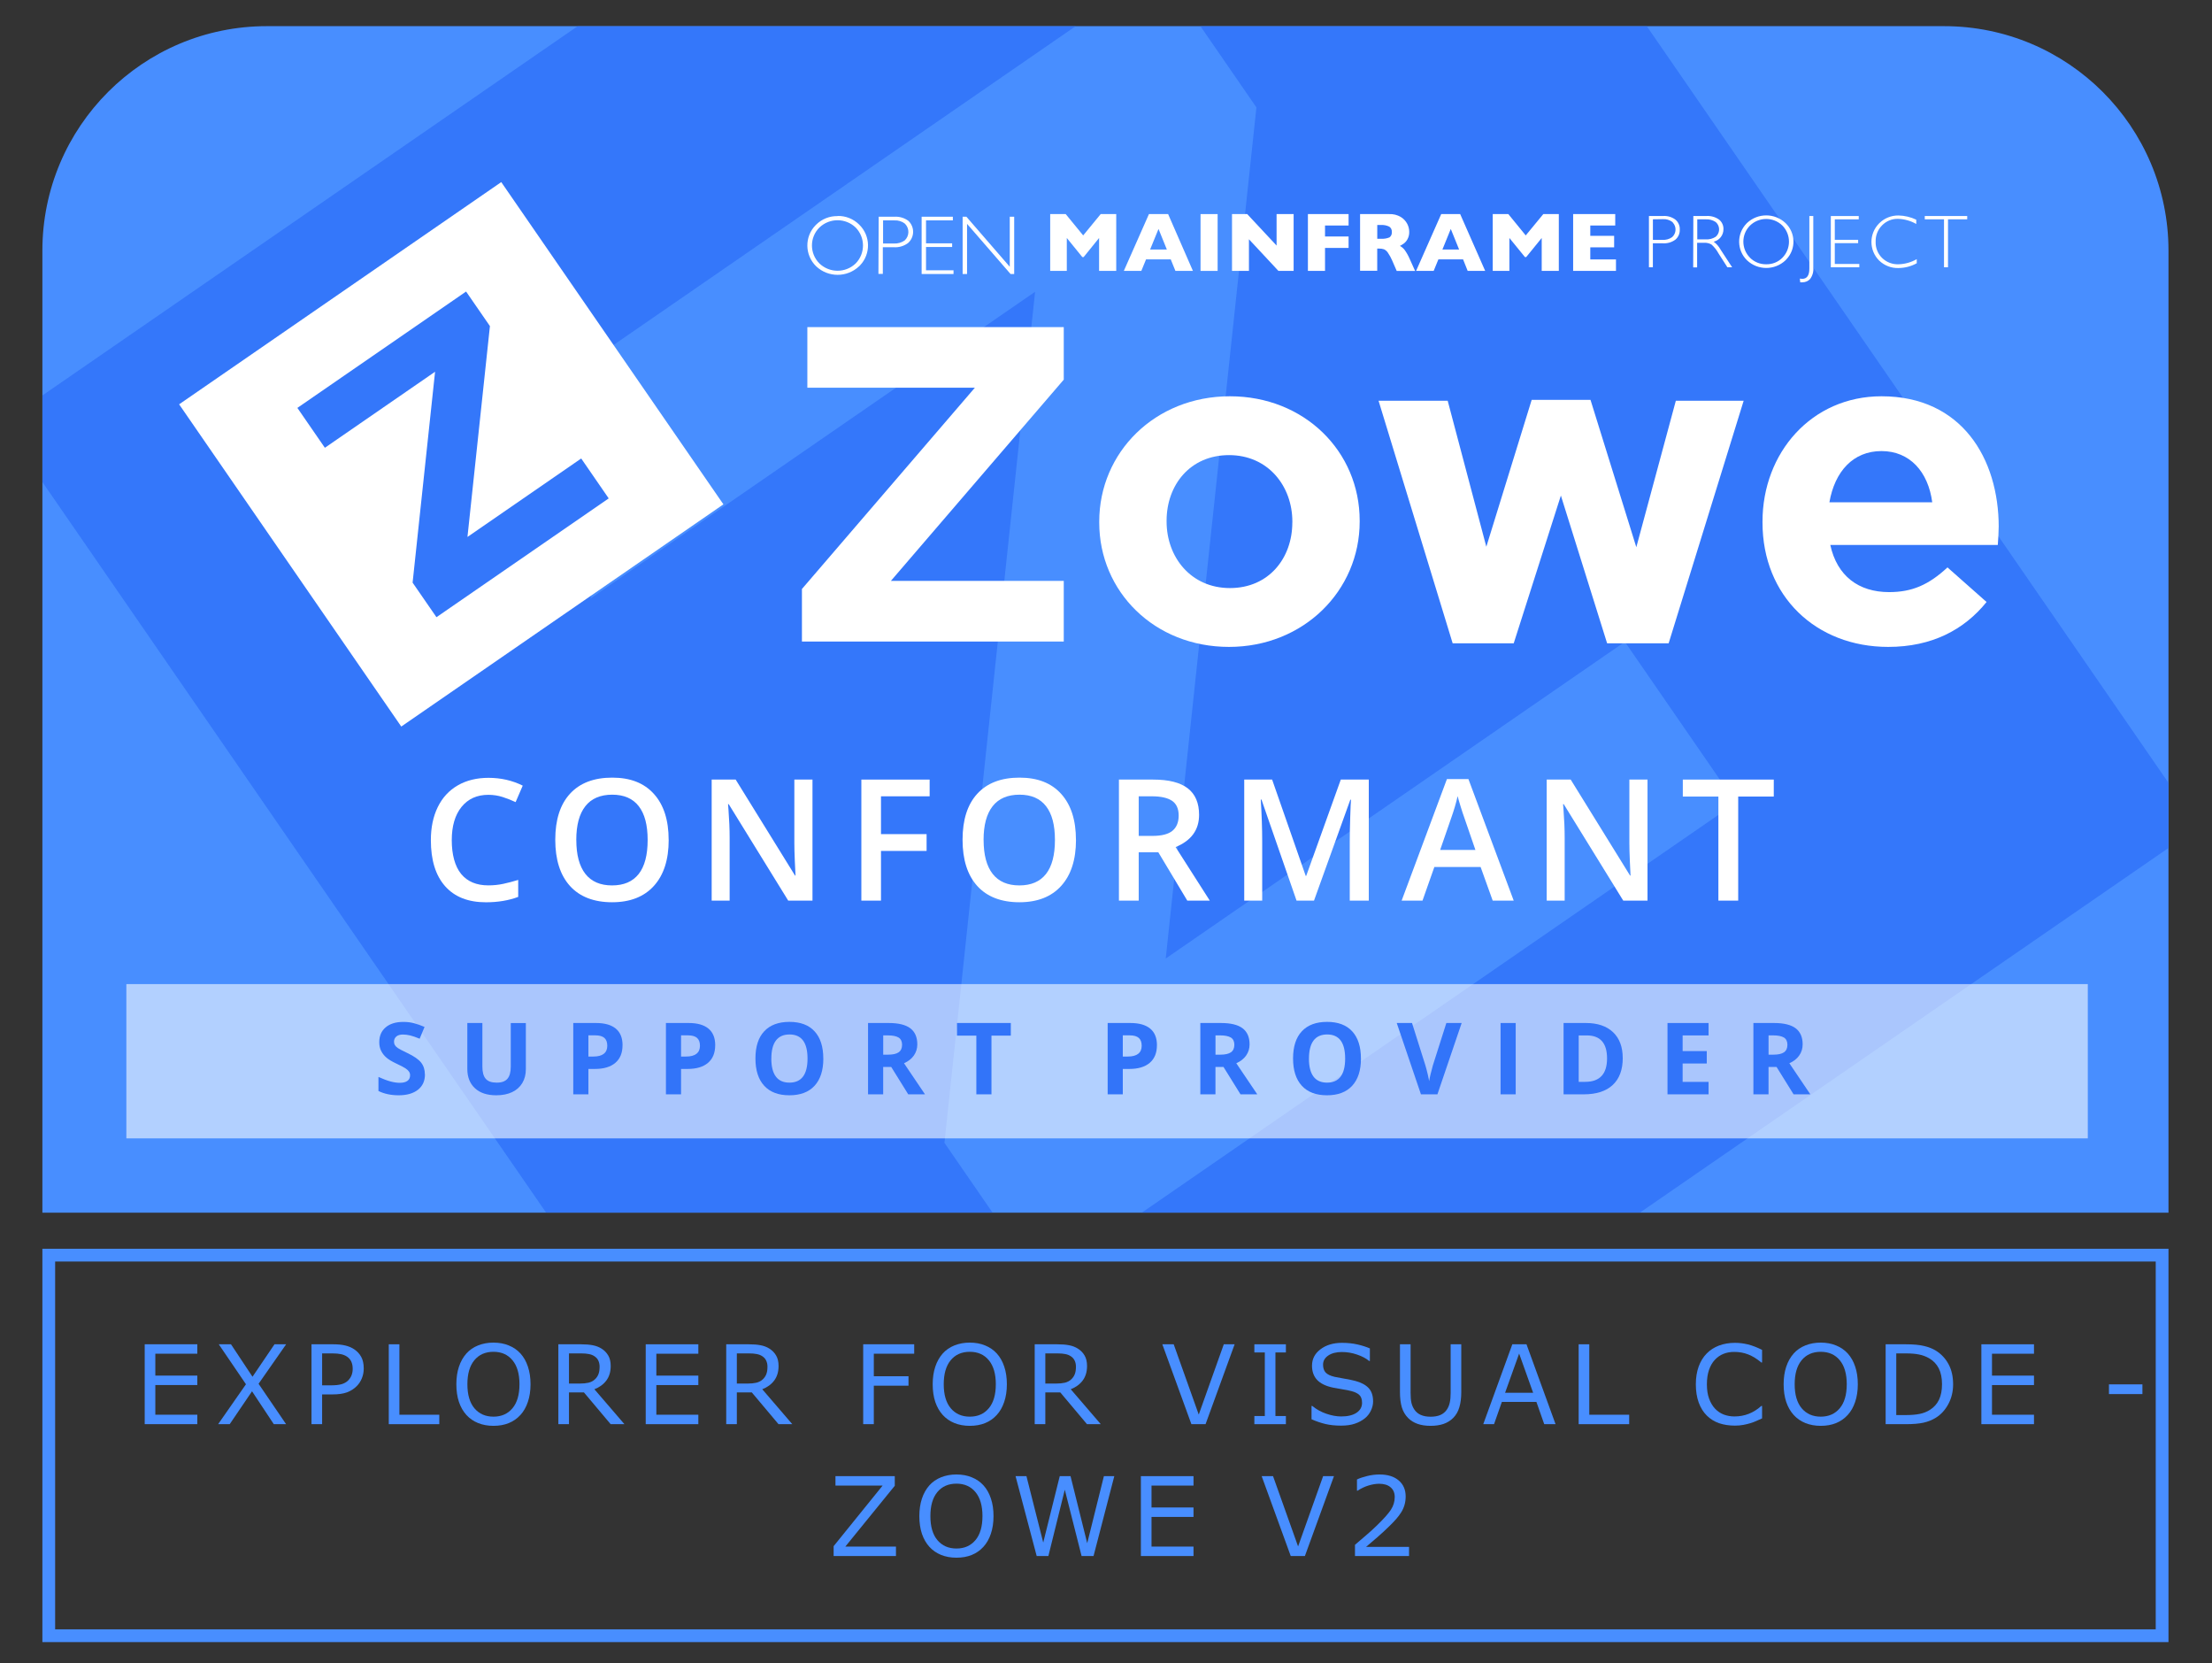 <?xml version="1.0" encoding="UTF-8" standalone="no"?>
<svg
   id="a"
   viewBox="0 0 624.24 469.28"
   version="1.1"
   xmlns="http://www.w3.org/2000/svg"
   xmlns:svg="http://www.w3.org/2000/svg">
  <rect x="0" y="0" width="624.24" height="469.28" fill="#333333" stroke="none"/>
  <defs
     id="defs7">
    <style
       id="style2">.c{fill:none;}.d{fill:#fff;}.e{fill:#3274f9;}.f,.g{fill:#488eff;}.h{opacity:.58;}.i{opacity:.9;}.j{clip-path:url(#b);}.g{font-family:OpenSans-Bold, Open Sans;font-size:31px;letter-spacing:.1em;}</style>
    <clipPath
       id="b">
      <path
         class="c"
         d="M75.3,7.38h473.31c34.98,0,63.35,28.36,63.35,63.35V342.14H11.96V70.72C11.96,35.74,40.32,7.38,75.3,7.38h0Z"
         id="path4" />
    </clipPath>
  </defs>
  <g
     id="g153">
    <path
       class="f"
       d="m 611.96,342.14 h -600 V 70.72 C 11.96,35.74 40.32,7.38 75.3,7.38 h 473.31 c 34.98,0 63.35,28.36 63.35,63.35"
       id="path9" />
    <path
       class="f"
       d="M 608.36,355.91 V 459.68 H 15.56 V 355.91 h 592.8 m 3.6,-3.6 h -600 v 110.97 h 600 z"
       id="path11" />
    <g
       class="j"
       clip-path="url(#b)"
       id="g17">
      <g
         class="i"
         id="g15">
        <path
           class="e"
           d="M 367.49,-133.62 0.55,119.44 253.6,486.38 620.54,233.32 Z M 266.52,322.45 292.11,82.32 166.58,168.89 180.54,131.38 135.25,123.46 327.42,-9.07 354.57,30.3 328.98,270.42 458.55,181.07 489.88,226.5 293.68,361.81 266.53,322.43 Z"
           id="path13" />
      </g>
    </g>
    <polygon
       class="d"
       points=""
       id="polygon19" />
    <path
       class="c"
       d="m 392.13,66.95 c 0.46,-0.34 0.7,-0.88 0.65,-1.45 v -0.05 c 0.06,-0.61 -0.22,-1.21 -0.74,-1.54 -0.74,-0.35 -1.55,-0.51 -2.36,-0.45 h -1.01 v 3.87 h 1.03 c 0.83,0.06 1.66,-0.08 2.43,-0.39 z"
       id="path21" />
    <path
       class="c"
       d="m 484.19,66.8 c 1.15,-0.97 1.29,-2.69 0.32,-3.84 l -0.33,-0.33 c -0.84,-0.55 -1.83,-0.81 -2.83,-0.75 h -2.36 v 5.67 h 2.39 c 0.99,0.06 1.98,-0.2 2.81,-0.74 z"
       id="path23" />
    <path
       class="c"
       d="m 471.89,66.91 c 1.19,-1.07 1.28,-2.9 0.21,-4.09 v 0 c 0,0 -0.02,-0.03 -0.03,-0.04 l -0.14,-0.16 c -0.76,-0.56 -1.7,-0.84 -2.64,-0.78 l -2.83,0.04 v 5.8 h 2.68 c 0.98,0.07 1.95,-0.2 2.75,-0.77 z"
       id="path25" />
    <path
       class="c"
       d="m 346.84,128.4 c -11.03,0 -17.62,8.49 -17.62,18.5 v 0.25 c 0,10.01 7.22,18.76 17.87,18.76 10.65,0 17.61,-8.49 17.61,-18.5 v -0.25 c 0,-10.01 -7.22,-18.76 -17.87,-18.76 z"
       id="path27" />
    <path
       id="polygon29"
       class="c"
       style="fill:none"
       d="m 411.77,70.39 -2.35,-5.8 -2.36,5.8 z" />
    <path
       class="c"
       d="m 255.31,67.85 c 1.32,-1.23 1.4,-3.3 0.18,-4.62 -0.04,-0.06 -0.1,-0.12 -0.16,-0.16 -0.83,-0.63 -1.86,-0.95 -2.9,-0.88 h -3.21 v 6.52 h 3.02 c 1.09,0.07 2.17,-0.23 3.07,-0.86 z"
       id="path31" />
    <path
       class="c"
       d="m 530.97,127.26 c -7.98,0 -13.18,5.7 -14.7,14.45 h 29.02 c -1.14,-8.62 -6.21,-14.45 -14.32,-14.45 z"
       id="path33" />
    <path
       id="polygon35"
       class="c"
       style="fill:none"
       d="m 329.29,70.39 -2.35,-5.8 -2.38,5.8 z" />
    <path
       class="c"
       d="m 231.25,74.33 c 2.85,2.74 7.36,2.74 10.22,0 2.76,-2.82 2.76,-7.33 0,-10.14 -2.85,-2.74 -7.36,-2.74 -10.22,0 -2.8,2.79 -2.81,7.32 -0.02,10.12 v 0 z"
       id="path37" />
    <path
       class="c"
       d="m 503,72.72 c 2.48,-2.52 2.48,-6.56 0,-9.08 -2.55,-2.47 -6.6,-2.47 -9.14,0 -2.5,2.5 -2.5,6.56 0,9.06 v 0 c 1.21,1.22 2.87,1.88 4.58,1.84 v 0 c 1.71,0.06 3.36,-0.61 4.57,-1.83 z"
       id="path39" />
    <path
       class="d"
       d="m 466.46,68.64 h 2.75 c 1.29,0.1 2.57,-0.27 3.61,-1.04 0.82,-0.7 1.27,-1.75 1.22,-2.83 0.06,-1.07 -0.4,-2.11 -1.22,-2.8 -1,-0.75 -2.24,-1.12 -3.49,-1.03 h -3.99 v 14.47 h 1.11 v -6.77 z m 0,-6.77 2.83,-0.04 c 0.95,-0.06 1.88,0.22 2.64,0.78 l 0.14,0.16 c 0,0 0.02,0.03 0.03,0.04 1.07,1.19 0.98,3.02 -0.21,4.09 v 0 c -0.8,0.57 -1.77,0.84 -2.75,0.77 h -2.68 z"
       id="path41" />
    <path
       class="d"
       d="m 478.94,68.5 h 2 c 0.72,-0.04 1.44,0.13 2.06,0.49 0.79,0.71 1.45,1.55 1.96,2.48 l 2.52,3.94 h 1.34 l -3.27,-5 c -0.47,-0.87 -1.13,-1.63 -1.93,-2.22 1.62,-0.39 2.76,-1.84 2.75,-3.51 0.04,-1.05 -0.41,-2.06 -1.23,-2.72 -1.03,-0.74 -2.3,-1.1 -3.57,-1.02 h -3.7 l -0.04,14.5 h 1.11 z m 0.04,-6.62 h 2.36 c 1,-0.06 1.99,0.2 2.83,0.75 l 0.33,0.33 c 0.97,1.15 0.83,2.87 -0.32,3.84 -0.83,0.54 -1.82,0.8 -2.81,0.74 h -2.39 v -5.67 z"
       id="path43" />
    <path
       class="d"
       d="m 503.87,73.44 0.18,-0.18 c 0,0 0.06,-0.06 0.08,-0.09 2.76,-2.9 2.64,-7.49 -0.26,-10.25 v 0 c -3.05,-2.87 -7.81,-2.87 -10.86,0 l -0.14,0.15 v 0 c -2.82,2.91 -2.75,7.55 0.15,10.37 3.05,2.88 7.81,2.88 10.86,0 z M 493.86,72.7 c -2.5,-2.5 -2.5,-6.56 0,-9.06 v 0 c 2.55,-2.48 6.6,-2.48 9.14,0 2.48,2.52 2.48,6.56 0,9.08 -1.2,1.22 -2.85,1.88 -4.57,1.84 v 0 c -1.71,0.03 -3.37,-0.64 -4.58,-1.85 v 0 z"
       id="path45" />
    <path
       class="d"
       d="m 508.69,79.64 c 0.81,0 1.58,-0.33 2.13,-0.92 0.7,-0.94 1.02,-2.11 0.9,-3.27 v -14.5 h -1.11 v 14.82 c 0,1.94 -0.67,2.9 -2.03,2.9 -0.22,0 -0.44,-0.03 -0.65,-0.07 l 0.1,1.05 c 0.22,0 0.44,0 0.67,0 z"
       id="path47" />
    <path
       id="polygon49"
       class="d"
       style="fill:#ffffff"
       d="m 517.79,68.6 h 6.59 v -0.94 h -6.59 v -5.78 h 6.76 v -0.93 h -7.88 v 14.46 h 8.04 v -0.94 h -6.92 z" />
    <path
       class="d"
       d="m 540.77,61.98 v 0 c 0,0 0.04,0.02 0.06,0.03 z"
       id="path51" />
    <path
       class="d"
       d="m 535.8,75.62 c 1.79,-0.02 3.55,-0.48 5.12,-1.35 v -1.16 c -1.57,0.9 -3.34,1.4 -5.14,1.45 -1.73,0.06 -3.41,-0.58 -4.65,-1.79 -1.22,-1.21 -1.88,-2.88 -1.81,-4.61 -0.05,-1.71 0.6,-3.37 1.81,-4.58 1.18,-1.21 2.8,-1.88 4.49,-1.84 1.81,0.05 3.59,0.55 5.16,1.45 v -1.21 c -1.57,-0.75 -3.29,-1.16 -5.03,-1.19 -2,-0.02 -3.92,0.74 -5.35,2.13 -0.03,0.04 -0.06,0.07 -0.1,0.1 v 0 c -2.89,2.9 -2.89,7.59 0,10.48 1.47,1.42 3.46,2.19 5.51,2.12 z"
       id="path53" />
    <path
       id="polygon55"
       class="d"
       style="fill:#ffffff"
       d="m 549.74,61.88 h 5.42 v -0.93 h -11.98 v 0.93 h 5.43 v 13.53 h 1.13 z" />
    <path
       id="polygon57"
       class="d"
       style="fill:#ffffff"
       d="m 310.62,60.4 -4.94,6.02 -4.93,-6.02 h -4.38 v 16.03 h 4.69 v -9.29 l 4.37,5.38 h 0.39 l 4.35,-5.38 v 9.29 h 4.84 V 60.4 Z" />
    <path
       class="d"
       d="m 323.43,73.18 h 6.96 l 1.32,3.25 h 4.94 l -7,-16.03 h -5.41 l -7.09,16.03 h 4.94 l 1.33,-3.25 z m 3.51,-8.59 2.35,5.8 h -4.72 z"
       id="path59" />
    <path
       id="rect61"
       class="d"
       style="fill:#ffffff"
       d="m 338.8,60.4 h 4.82 v 16.03 h -4.82 z" />
    <path
       id="polygon63"
       class="d"
       style="fill:#ffffff"
       d="M 365.07,76.43 V 60.4 h -4.81 v 8.88 l -8.29,-8.88 h -4.29 v 16.03 h 4.78 V 67.5 l 8.32,8.93 z" />
    <path
       id="polygon65"
       class="d"
       style="fill:#ffffff"
       d="m 380.58,66.72 h -6.65 v -3.1 h 6.65 V 60.4 H 369.1 v 16.03 h 4.83 v -6.49 h 6.65 z" />
    <path
       class="d"
       d="m 390.57,70.33 c 0.44,0.21 0.81,0.53 1.08,0.93 0.49,0.71 0.91,1.48 1.25,2.28 l 1.26,2.9 h 5.19 l -1.58,-3.51 c -0.38,-0.88 -0.86,-1.71 -1.42,-2.48 -0.35,-0.43 -0.79,-0.8 -1.28,-1.07 0.41,-0.22 0.8,-0.46 1.17,-0.73 0.41,-0.33 0.75,-0.75 0.99,-1.22 0.33,-0.63 0.49,-1.34 0.46,-2.06 -0.01,-0.77 -0.2,-1.52 -0.55,-2.2 -0.42,-0.81 -1.06,-1.49 -1.84,-1.96 -0.99,-0.58 -2.12,-0.86 -3.26,-0.81 h -8.22 v 15.99 h 4.84 v -6.26 h 0.54 c 0.46,-0.01 0.93,0.06 1.36,0.2 z m -1.9,-6.85 h 1.01 c 0.81,-0.06 1.63,0.1 2.36,0.45 0.52,0.33 0.8,0.92 0.74,1.54 v 0.05 c 0.05,0.56 -0.2,1.11 -0.65,1.45 -0.77,0.32 -1.6,0.45 -2.43,0.39 h -1.03 v -3.87 z"
       id="path67" />
    <path
       class="d"
       d="m 405.93,73.18 h 6.96 l 1.3,3.25 h 4.94 L 412.07,60.4 h -5.35 l -7.09,16.03 h 4.96 l 1.33,-3.25 z m 3.49,-8.59 2.35,5.8 h -4.71 z"
       id="path69" />
    <path
       id="polygon71"
       class="d"
       style="fill:#ffffff"
       d="m 430.71,72.52 4.37,-5.38 v 9.29 h 4.83 V 60.4 h -4.38 l -4.96,6.02 -4.91,-6.02 h -4.4 v 16.03 h 4.7 v -9.29 l 4.38,5.38 z" />
    <path
       id="polygon73"
       class="d"
       style="fill:#ffffff"
       d="m 448.79,69.78 h 6.73 v -3.24 h -6.73 v -2.92 h 7.04 V 60.4 h -11.88 v 16.03 h 12.09 V 73.2 h -7.25 z" />
    <path
       class="d"
       d="m 242.44,75.14 0.2,-0.2 c 0,0 0.02,-0.03 0.04,-0.04 3.13,-3.26 3.02,-8.43 -0.24,-11.56 -1.61,-1.6 -3.81,-2.47 -6.07,-2.41 v 0.04 c -2.26,-0.05 -4.44,0.82 -6.05,2.41 l -0.16,0.16 c -3.16,3.25 -3.08,8.43 0.16,11.59 3.4,3.21 8.72,3.21 12.12,0 z M 231.25,64.19 c 2.85,-2.74 7.36,-2.74 10.22,0 2.76,2.82 2.76,7.33 0,10.14 -2.85,2.74 -7.36,2.74 -10.22,0 l -0.02,-0.02 c -2.79,-2.8 -2.79,-7.33 0.01,-10.12 v 0 z"
       id="path75" />
    <path
       class="d"
       d="m 249.14,69.75 h 3.09 c 1.44,0.1 2.86,-0.32 4.01,-1.17 1.76,-1.53 1.94,-4.2 0.41,-5.96 -0.1,-0.11 -0.21,-0.22 -0.32,-0.33 -1.13,-0.83 -2.51,-1.23 -3.91,-1.15 h -4.45 l -0.07,16.13 h 1.24 z m 0.07,-7.57 h 3.21 c 1.04,-0.06 2.07,0.25 2.9,0.88 0.06,0.04 0.12,0.1 0.16,0.16 1.23,1.33 1.15,3.39 -0.18,4.62 -0.9,0.62 -1.98,0.93 -3.07,0.86 h -3.02 z"
       id="path77" />
    <path
       id="polygon79"
       class="d"
       style="fill:#ffffff"
       d="m 261.33,69.69 h 7.37 v -1.04 h -7.37 v -6.47 h 7.57 v -1.04 h -8.81 V 77.3 h 9 v -1.04 h -7.76 z" />
    <path
       id="polygon81"
       class="d"
       style="fill:#ffffff"
       d="M 286.21,77.3 V 61.14 h -1.25 V 75.26 L 272.72,61.14 h -1.06 V 77.3 h 1.25 V 63.16 l 12.27,14.14 z" />
    <path
       id="polygon83"
       class="d"
       style="fill:#ffffff"
       d="m 226.31,166.17 v 14.82 h 73.89 v -17.1 H 251.41 L 300.2,107.11 V 92.28 h -72.36 v 17.11 h 47.27 z" />
    <path
       class="d"
       d="m 347.09,111.8 c -21.16,0 -36.88,15.84 -36.88,35.36 v 0.25 c 0,19.52 15.59,35.1 36.62,35.1 21.03,0 36.88,-15.84 36.88,-35.36 v -0.25 c 0,-19.52 -15.59,-35.1 -36.62,-35.1 z m 17.61,35.61 c 0,10.01 -6.59,18.5 -17.61,18.5 -11.02,0 -17.87,-8.74 -17.87,-18.76 v -0.25 c 0,-10.01 6.59,-18.5 17.62,-18.5 11.03,0 17.87,8.74 17.87,18.76 v 0.25 z"
       id="path85" />
    <path
       id="polygon87"
       class="d"
       style="fill:#ffffff"
       d="m 432.25,112.81 -12.8,41.44 -10.9,-41.18 h -19.51 l 20.91,68.43 h 17.23 l 13.31,-41.69 13.05,41.69 h 17.36 l 21.17,-68.43 h -19.14 l -11.15,41.31 -12.93,-41.57 z" />
    <path
       class="d"
       d="m 564.05,148.68 c 0,-19.26 -10.39,-36.88 -33.08,-36.88 -19.77,0 -33.58,15.97 -33.58,35.36 v 0.25 c 0,20.78 15.08,35.1 35.48,35.1 12.29,0 21.42,-4.82 27.75,-12.67 l -11.03,-9.76 c -5.32,4.94 -10.01,6.97 -16.47,6.97 -8.62,0 -14.7,-4.56 -16.6,-13.31 h 47.27 c 0.13,-1.77 0.25,-3.55 0.25,-5.07 z m -47.78,-6.97 c 1.52,-8.74 6.72,-14.45 14.7,-14.45 7.98,0 13.18,5.83 14.32,14.45 z"
       id="path89" />
    <path
       class="d"
       d="m 141.45,51.38 -90.9,62.69 62.69,90.91 90.91,-62.69 -62.69,-90.91 z m -25.01,112.99 6.34,-59.49 -31.1,21.45 -7.76,-11.25 47.61,-32.83 6.73,9.75 -6.34,59.49 32.1,-22.14 7.76,11.26 -48.61,33.52 -6.73,-9.75 z"
       id="path91" />
    <g
       id="g151">
      <g
         id="g113">
        <path
           class="d"
           d="m 137.82,224.24 c -3.21,0 -5.73,1.14 -7.57,3.41 -1.84,2.27 -2.76,5.41 -2.76,9.41 0,4 0.88,7.36 2.65,9.51 1.77,2.15 4.33,3.22 7.67,3.22 1.45,0 2.85,-0.14 4.2,-0.43 1.36,-0.29 2.76,-0.66 4.23,-1.11 v 4.79 c -2.68,1.01 -5.72,1.52 -9.11,1.52 -5,0 -8.84,-1.51 -11.52,-4.54 -2.68,-3.03 -4.02,-7.36 -4.02,-13 0,-3.55 0.65,-6.66 1.95,-9.32 1.3,-2.66 3.18,-4.7 5.64,-6.12 2.46,-1.42 5.35,-2.13 8.67,-2.13 3.49,0 6.71,0.73 9.67,2.2 l -2.01,4.65 c -1.15,-0.54 -2.37,-1.02 -3.66,-1.44 -1.29,-0.41 -2.64,-0.62 -4.05,-0.62 z"
           id="path93" />
        <path
           class="d"
           d="m 188.71,236.97 c 0,5.56 -1.39,9.88 -4.17,12.96 -2.78,3.08 -6.72,4.62 -11.81,4.62 -5.09,0 -9.11,-1.53 -11.88,-4.59 -2.76,-3.06 -4.15,-7.41 -4.15,-13.05 0,-5.64 1.39,-9.97 4.17,-12.99 2.78,-3.02 6.75,-4.53 11.9,-4.53 5.15,0 9,1.53 11.77,4.6 2.77,3.07 4.16,7.39 4.16,12.96 z m -26.07,0 c 0,4.2 0.85,7.39 2.55,9.57 1.7,2.17 4.21,3.26 7.54,3.26 3.33,0 5.82,-1.08 7.51,-3.22 1.69,-2.15 2.53,-5.35 2.53,-9.6 0,-4.25 -0.84,-7.37 -2.51,-9.53 -1.67,-2.16 -4.17,-3.25 -7.49,-3.25 -3.32,0 -5.88,1.08 -7.58,3.25 -1.71,2.17 -2.56,5.34 -2.56,9.53 z"
           id="path95" />
        <path
           class="d"
           d="m 229.28,254.09 h -6.84 l -16.79,-27.21 h -0.19 l 0.12,1.52 c 0.22,2.9 0.33,5.54 0.33,7.94 v 17.75 h -5.07 v -34.15 h 6.77 l 16.75,27.07 h 0.14 c -0.03,-0.36 -0.09,-1.66 -0.19,-3.91 -0.1,-2.25 -0.14,-4.01 -0.14,-5.27 v -17.89 h 5.12 v 34.15 z"
           id="path97" />
        <path
           class="d"
           d="m 248.62,254.09 h -5.54 v -34.15 h 19.27 v 4.72 h -13.73 v 10.67 h 12.87 v 4.74 h -12.87 z"
           id="path99" />
        <path
           class="d"
           d="m 303.65,236.97 c 0,5.56 -1.39,9.88 -4.17,12.96 -2.78,3.08 -6.72,4.62 -11.81,4.62 -5.09,0 -9.11,-1.53 -11.88,-4.59 -2.76,-3.06 -4.15,-7.41 -4.15,-13.05 0,-5.64 1.39,-9.97 4.17,-12.99 2.78,-3.02 6.75,-4.53 11.9,-4.53 5.15,0 9,1.53 11.77,4.6 2.77,3.07 4.16,7.39 4.16,12.96 z m -26.07,0 c 0,4.2 0.85,7.39 2.55,9.57 1.7,2.17 4.21,3.26 7.54,3.26 3.33,0 5.82,-1.08 7.51,-3.22 1.69,-2.15 2.53,-5.35 2.53,-9.6 0,-4.25 -0.84,-7.37 -2.51,-9.53 -1.67,-2.16 -4.17,-3.25 -7.49,-3.25 -3.32,0 -5.88,1.08 -7.58,3.25 -1.71,2.17 -2.56,5.34 -2.56,9.53 z"
           id="path101" />
        <path
           class="d"
           d="m 321.35,240.45 v 13.64 h -5.58 v -34.15 h 9.65 c 4.41,0 7.67,0.83 9.79,2.48 2.12,1.65 3.18,4.14 3.18,7.47 0,4.25 -2.21,7.28 -6.63,9.09 l 9.65,15.11 h -6.35 l -8.18,-13.64 h -5.51 z m 0,-4.62 h 3.88 c 2.6,0 4.49,-0.48 5.65,-1.45 1.16,-0.97 1.75,-2.4 1.75,-4.3 0,-1.9 -0.63,-3.32 -1.89,-4.16 -1.26,-0.84 -3.16,-1.26 -5.7,-1.26 h -3.69 z"
           id="path103" />
        <path
           class="d"
           d="m 365.89,254.09 -9.9,-28.52 h -0.19 c 0.26,4.24 0.4,8.21 0.4,11.91 v 16.61 h -5.07 V 219.94 H 359 l 9.48,27.17 h 0.14 l 9.76,-27.17 h 7.9 v 34.15 h -5.37 V 237.2 c 0,-1.7 0.04,-3.91 0.13,-6.63 0.08,-2.73 0.16,-4.38 0.22,-4.95 h -0.19 l -10.25,28.47 z"
           id="path105" />
        <path
           class="d"
           d="m 421.25,254.09 -3.41,-9.48 h -13.06 l -3.34,9.48 h -5.89 l 12.78,-34.29 h 6.07 l 12.78,34.29 z m -4.88,-14.3 -3.2,-9.3 c -0.23,-0.62 -0.56,-1.6 -0.97,-2.94 -0.41,-1.34 -0.7,-2.32 -0.85,-2.94 -0.42,1.92 -1.04,4.01 -1.85,6.28 l -3.08,8.9 z"
           id="path107" />
        <path
           class="d"
           d="m 464.93,254.09 h -6.84 L 441.3,226.88 h -0.19 l 0.12,1.52 c 0.22,2.9 0.33,5.54 0.33,7.94 v 17.75 h -5.07 v -34.15 h 6.77 l 16.75,27.07 h 0.14 c -0.03,-0.36 -0.09,-1.66 -0.19,-3.91 -0.1,-2.25 -0.14,-4.01 -0.14,-5.27 v -17.89 h 5.12 v 34.15 z"
           id="path109" />
        <path
           class="d"
           d="m 490.52,254.09 h -5.58 V 224.73 H 474.9 v -4.79 h 25.67 v 4.79 h -10.04 v 29.36 z"
           id="path111" />
      </g>
      <g
         class="h"
         id="g117">
        <path
           id="rect115"
           class="d"
           style="fill:#ffffff"
           d="m 35.66,277.64 h 553.53 v 43.53 H 35.66 Z" />
      </g>
      <g
         id="g149">
        <path
           class="e"
           d="m 119.92,303.15 c 0,1.82 -0.65,3.25 -1.96,4.29 -1.31,1.04 -3.13,1.57 -5.46,1.57 -2.15,0 -4.05,-0.4 -5.7,-1.21 v -3.96 c 1.36,0.61 2.51,1.03 3.45,1.28 0.94,0.25 1.8,0.37 2.58,0.37 0.94,0 1.65,-0.18 2.15,-0.54 0.5,-0.36 0.75,-0.89 0.75,-1.6 0,-0.39 -0.11,-0.75 -0.33,-1.05 -0.22,-0.31 -0.54,-0.6 -0.97,-0.89 -0.43,-0.29 -1.3,-0.74 -2.61,-1.36 -1.23,-0.58 -2.15,-1.13 -2.77,-1.67 -0.62,-0.53 -1.11,-1.15 -1.47,-1.86 -0.37,-0.71 -0.55,-1.53 -0.55,-2.48 0,-1.78 0.6,-3.18 1.81,-4.2 1.21,-1.02 2.87,-1.53 5,-1.53 1.05,0 2.04,0.12 2.99,0.37 0.95,0.25 1.94,0.6 2.98,1.05 l -1.38,3.32 c -1.07,-0.44 -1.96,-0.75 -2.66,-0.92 -0.7,-0.17 -1.39,-0.26 -2.07,-0.26 -0.81,0 -1.43,0.19 -1.86,0.56 -0.43,0.38 -0.65,0.87 -0.65,1.47 0,0.38 0.09,0.7 0.26,0.98 0.17,0.28 0.45,0.55 0.83,0.81 0.38,0.26 1.28,0.73 2.7,1.41 1.88,0.9 3.17,1.8 3.87,2.7 0.7,0.9 1.05,2.01 1.05,3.32 z"
           id="path119" />
        <path
           class="e"
           d="m 148.4,288.62 v 13.02 c 0,1.49 -0.33,2.79 -1,3.91 -0.67,1.12 -1.63,1.98 -2.88,2.57 -1.25,0.59 -2.74,0.89 -4.46,0.89 -2.59,0 -4.6,-0.66 -6.03,-1.99 -1.43,-1.33 -2.15,-3.14 -2.15,-5.44 v -12.96 h 4.25 v 12.32 c 0,1.55 0.31,2.69 0.94,3.41 0.62,0.73 1.66,1.09 3.1,1.09 1.44,0 2.41,-0.37 3.03,-1.09 0.63,-0.73 0.94,-1.87 0.94,-3.43 v -12.29 h 4.25 z"
           id="path121" />
        <path
           class="e"
           d="m 175.68,294.89 c 0,2.17 -0.68,3.82 -2.03,4.97 -1.35,1.15 -3.28,1.72 -5.77,1.72 h -1.83 v 7.16 h -4.27 v -20.12 h 6.43 c 2.44,0 4.3,0.53 5.57,1.58 1.27,1.05 1.91,2.62 1.91,4.7 z m -9.63,3.19 h 1.4 c 1.31,0 2.29,-0.26 2.95,-0.78 0.66,-0.52 0.98,-1.27 0.98,-2.26 0,-0.99 -0.27,-1.74 -0.82,-2.22 -0.55,-0.48 -1.4,-0.72 -2.57,-0.72 h -1.94 v 5.97 z"
           id="path123" />
        <path
           class="e"
           d="m 201.83,294.89 c 0,2.17 -0.68,3.82 -2.03,4.97 -1.35,1.15 -3.28,1.72 -5.77,1.72 h -1.83 v 7.16 h -4.27 v -20.12 h 6.43 c 2.44,0 4.3,0.53 5.57,1.58 1.27,1.05 1.91,2.62 1.91,4.7 z m -9.63,3.19 h 1.4 c 1.31,0 2.29,-0.26 2.95,-0.78 0.66,-0.52 0.98,-1.27 0.98,-2.26 0,-0.99 -0.27,-1.74 -0.82,-2.22 -0.55,-0.48 -1.4,-0.72 -2.57,-0.72 h -1.94 v 5.97 z"
           id="path125" />
        <path
           class="e"
           d="m 232.35,298.65 c 0,3.33 -0.83,5.89 -2.48,7.68 -1.65,1.79 -4.02,2.68 -7.1,2.68 -3.08,0 -5.45,-0.89 -7.1,-2.68 -1.65,-1.79 -2.48,-4.36 -2.48,-7.71 0,-3.35 0.83,-5.91 2.48,-7.67 1.66,-1.77 4.03,-2.65 7.12,-2.65 3.09,0 5.46,0.89 7.09,2.67 1.64,1.78 2.46,4.34 2.46,7.68 z m -14.68,0 c 0,2.25 0.43,3.94 1.28,5.08 0.85,1.14 2.13,1.71 3.83,1.71 3.4,0 5.11,-2.26 5.11,-6.79 0,-4.53 -1.69,-6.8 -5.08,-6.8 -1.7,0 -2.98,0.57 -3.84,1.71 -0.86,1.14 -1.29,2.84 -1.29,5.08 z"
           id="path127" />
        <path
           class="e"
           d="m 249.24,301.02 v 7.72 h -4.27 v -20.12 h 5.86 c 2.73,0 4.76,0.5 6.07,1.49 1.31,1 1.97,2.51 1.97,4.53 0,1.18 -0.33,2.24 -0.98,3.16 -0.65,0.92 -1.57,1.64 -2.77,2.17 3.03,4.52 5,7.45 5.92,8.77 h -4.73 l -4.8,-7.72 z m 0,-3.47 h 1.38 c 1.35,0 2.34,-0.22 2.99,-0.67 0.64,-0.45 0.96,-1.16 0.96,-2.12 0,-0.96 -0.33,-1.63 -0.98,-2.04 -0.66,-0.4 -1.67,-0.61 -3.05,-0.61 h -1.29 v 5.44 z"
           id="path129" />
        <path
           class="e"
           d="m 279.8,308.74 h -4.27 v -16.57 h -5.46 v -3.55 h 15.19 v 3.55 h -5.46 z"
           id="path131" />
        <path
           class="e"
           d="m 326.49,294.89 c 0,2.17 -0.68,3.82 -2.03,4.97 -1.35,1.15 -3.28,1.72 -5.77,1.72 h -1.83 v 7.16 h -4.27 v -20.12 h 6.43 c 2.44,0 4.3,0.53 5.57,1.58 1.27,1.05 1.91,2.62 1.91,4.7 z m -9.63,3.19 h 1.4 c 1.31,0 2.29,-0.26 2.95,-0.78 0.66,-0.52 0.98,-1.27 0.98,-2.26 0,-0.99 -0.27,-1.74 -0.82,-2.22 -0.55,-0.48 -1.4,-0.72 -2.57,-0.72 h -1.94 v 5.97 z"
           id="path133" />
        <path
           class="e"
           d="m 343.01,301.02 v 7.72 h -4.27 v -20.12 h 5.86 c 2.73,0 4.76,0.5 6.07,1.49 1.31,1 1.97,2.51 1.97,4.53 0,1.18 -0.33,2.24 -0.98,3.16 -0.65,0.92 -1.57,1.64 -2.77,2.17 3.03,4.52 5,7.45 5.92,8.77 h -4.73 l -4.8,-7.72 z m 0,-3.47 h 1.38 c 1.35,0 2.34,-0.22 2.99,-0.67 0.64,-0.45 0.96,-1.16 0.96,-2.12 0,-0.96 -0.33,-1.63 -0.98,-2.04 -0.66,-0.4 -1.67,-0.61 -3.05,-0.61 h -1.29 v 5.44 z"
           id="path135" />
        <path
           class="e"
           d="m 384.07,298.65 c 0,3.33 -0.83,5.89 -2.48,7.68 -1.65,1.79 -4.02,2.68 -7.1,2.68 -3.08,0 -5.45,-0.89 -7.1,-2.68 -1.65,-1.79 -2.48,-4.36 -2.48,-7.71 0,-3.35 0.83,-5.91 2.48,-7.67 1.66,-1.77 4.03,-2.65 7.12,-2.65 3.09,0 5.46,0.89 7.09,2.67 1.64,1.78 2.46,4.34 2.46,7.68 z m -14.68,0 c 0,2.25 0.43,3.94 1.28,5.08 0.85,1.14 2.13,1.71 3.83,1.71 3.4,0 5.11,-2.26 5.11,-6.79 0,-4.53 -1.69,-6.8 -5.08,-6.8 -1.7,0 -2.98,0.57 -3.84,1.71 -0.86,1.14 -1.29,2.84 -1.29,5.08 z"
           id="path137" />
        <path
           class="e"
           d="m 408.18,288.62 h 4.31 l -6.84,20.12 H 401 l -6.83,-20.12 h 4.31 l 3.78,11.97 c 0.21,0.71 0.43,1.53 0.65,2.47 0.22,0.94 0.36,1.59 0.42,1.96 0.1,-0.84 0.44,-2.32 1.03,-4.43 l 3.81,-11.97 z"
           id="path139" />
        <path
           class="e"
           d="m 423.47,308.74 v -20.12 h 4.27 v 20.12 z"
           id="path141" />
        <path
           class="e"
           d="m 457.95,298.49 c 0,3.31 -0.94,5.85 -2.83,7.61 -1.88,1.76 -4.61,2.64 -8.17,2.64 h -5.7 v -20.12 h 6.32 c 3.28,0 5.83,0.87 7.65,2.6 1.82,1.73 2.72,4.16 2.72,7.27 z m -4.43,0.11 c 0,-4.32 -1.91,-6.48 -5.73,-6.48 h -2.27 v 13.1 h 1.83 c 4.11,0 6.17,-2.21 6.17,-6.62 z"
           id="path143" />
        <path
           class="e"
           d="m 482.17,308.74 h -11.59 v -20.12 h 11.59 v 3.5 h -7.32 v 4.42 h 6.81 v 3.5 h -6.81 v 5.19 h 7.32 v 3.52 z"
           id="path145" />
        <path
           class="e"
           d="m 499.09,301.02 v 7.72 h -4.27 v -20.12 h 5.86 c 2.73,0 4.76,0.5 6.07,1.49 1.31,1 1.97,2.51 1.97,4.53 0,1.18 -0.33,2.24 -0.98,3.16 -0.65,0.92 -1.57,1.64 -2.77,2.17 3.03,4.52 5,7.45 5.92,8.77 h -4.73 l -4.8,-7.72 z m 0,-3.47 h 1.38 c 1.35,0 2.34,-0.22 2.99,-0.67 0.64,-0.45 0.96,-1.16 0.96,-2.12 0,-0.96 -0.33,-1.63 -0.98,-2.04 -0.66,-0.4 -1.67,-0.61 -3.05,-0.61 h -1.29 v 5.44 z"
           id="path147" />
      </g>
    </g>
  </g>
  <g
     aria-label="EXPLORER FOR VISUAL CODE -ZOWE V2"
     transform="translate(37.81,401.8)"
     id="text159"
     class="g"
     style="font-size:31px;font-family:OpenSans-Bold, 'Open Sans';letter-spacing:0.1em;fill:#488eff">
    <path
       d="M 17.876,0 H 3.027 V -22.539 H 17.876 v 2.664 H 6.024 v 6.176 H 17.876 v 2.664 H 6.024 v 8.371 H 17.876 Z"
       id="path179" />
    <path
       d="M 42.94,-22.539 35.16,-11.398 42.925,0 H 39.458 L 33.313,-9.279 27.016,0 h -3.27 l 7.856,-11.262 -7.674,-11.277 h 3.451 l 6.07,9.158 6.206,-9.158 z"
       id="path181" />
    <path
       d="m 64.84,-15.727 q 0,1.499 -0.53,2.785 -0.515,1.271 -1.453,2.21 -1.166,1.166 -2.755,1.756 -1.589,0.575 -4.011,0.575 H 53.094 V 0 h -2.997 v -22.539 h 6.115 q 2.028,0 3.436,0.348 1.408,0.333 2.498,1.06 1.287,0.863 1.983,2.149 0.711,1.287 0.711,3.254 z m -3.118,0.076 q 0,-1.166 -0.409,-2.028 -0.409,-0.863 -1.241,-1.408 -0.727,-0.469 -1.665,-0.666 -0.923,-0.212 -2.346,-0.212 h -2.967 v 9.006 h 2.528 q 1.816,0 2.952,-0.318 1.135,-0.333 1.847,-1.044 0.711,-0.727 0.999,-1.529 0.303,-0.802 0.303,-1.801 z"
       id="path183" />
    <path
       d="M 86.164,0 H 71.905 v -22.539 h 2.997 v 19.875 h 11.262 z"
       id="path185" />
    <path
       d="m 109.063,-19.95 q 1.377,1.514 2.104,3.708 0.742,2.195 0.742,4.98 0,2.785 -0.757,4.995 -0.742,2.195 -2.089,3.663 -1.393,1.529 -3.3,2.301 -1.892,0.772 -4.329,0.772 -2.376,0 -4.329,-0.787 -1.938,-0.787 -3.3,-2.286 -1.362,-1.499 -2.104,-3.678 -0.727,-2.18 -0.727,-4.98 0,-2.755 0.727,-4.935 0.727,-2.195 2.119,-3.754 1.332,-1.483 3.3,-2.271 1.983,-0.787 4.314,-0.787 2.422,0 4.344,0.802 1.938,0.787 3.285,2.255 z m -0.272,8.688 q 0,-4.39 -1.968,-6.766 -1.968,-2.392 -5.374,-2.392 -3.436,0 -5.404,2.392 -1.953,2.376 -1.953,6.766 0,4.435 1.998,6.796 1.998,2.346 5.358,2.346 3.36,0 5.343,-2.346 1.998,-2.361 1.998,-6.796 z"
       id="path187" />
    <path
       d="m 138.41,0 h -3.89 l -7.538,-8.961 h -4.223 V 0 h -2.997 v -22.539 h 6.312 q 2.043,0 3.406,0.272 1.362,0.257 2.452,0.938 1.226,0.772 1.907,1.953 0.696,1.166 0.696,2.967 0,2.437 -1.226,4.087 -1.226,1.635 -3.375,2.467 z m -7.008,-16.196 q 0,-0.969 -0.348,-1.71 -0.333,-0.757 -1.12,-1.271 -0.651,-0.439 -1.544,-0.605 -0.893,-0.182 -2.104,-0.182 h -3.527 v 8.507 h 3.027 q 1.423,0 2.482,-0.242 1.06,-0.257 1.801,-0.938 0.681,-0.636 0.999,-1.453 0.333,-0.833 0.333,-2.104 z"
       id="path189" />
    <path
       d="m 159.266,0 h -14.849 v -22.539 h 14.849 v 2.664 h -11.852 v 6.176 h 11.852 v 2.664 h -11.852 v 8.371 h 11.852 z"
       id="path191" />
    <path
       d="m 185.782,0 h -3.89 l -7.538,-8.961 h -4.223 V 0 h -2.997 v -22.539 h 6.312 q 2.043,0 3.406,0.272 1.362,0.257 2.452,0.938 1.226,0.772 1.907,1.953 0.696,1.166 0.696,2.967 0,2.437 -1.226,4.087 -1.226,1.635 -3.375,2.467 z m -7.008,-16.196 q 0,-0.969 -0.348,-1.71 -0.333,-0.757 -1.12,-1.271 -0.651,-0.439 -1.544,-0.605 -0.893,-0.182 -2.104,-0.182 h -3.527 v 8.507 h 3.027 q 1.423,0 2.482,-0.242 1.06,-0.257 1.801,-0.938 0.681,-0.636 0.999,-1.453 0.333,-0.833 0.333,-2.104 z"
       id="path193" />
    <path
       d="m 220.182,-19.875 h -11.398 v 6.357 h 9.793 v 2.664 h -9.793 V 0 h -2.997 v -22.539 h 14.395 z"
       id="path195" />
    <path
       d="m 243.489,-19.95 q 1.377,1.514 2.104,3.708 0.742,2.195 0.742,4.98 0,2.785 -0.757,4.995 -0.742,2.195 -2.089,3.663 -1.393,1.529 -3.3,2.301 -1.892,0.772 -4.329,0.772 -2.376,0 -4.329,-0.787 -1.938,-0.787 -3.3,-2.286 -1.362,-1.499 -2.104,-3.678 -0.727,-2.18 -0.727,-4.98 0,-2.755 0.727,-4.935 0.727,-2.195 2.119,-3.754 1.332,-1.483 3.3,-2.271 1.983,-0.787 4.314,-0.787 2.422,0 4.344,0.802 1.938,0.787 3.285,2.255 z m -0.272,8.688 q 0,-4.39 -1.968,-6.766 -1.968,-2.392 -5.374,-2.392 -3.436,0 -5.404,2.392 -1.953,2.376 -1.953,6.766 0,4.435 1.998,6.796 1.998,2.346 5.358,2.346 3.36,0 5.343,-2.346 1.998,-2.361 1.998,-6.796 z"
       id="path197" />
    <path
       d="m 272.836,0 h -3.89 l -7.538,-8.961 h -4.223 V 0 h -2.997 v -22.539 h 6.312 q 2.043,0 3.406,0.272 1.362,0.257 2.452,0.938 1.226,0.772 1.907,1.953 0.696,1.166 0.696,2.967 0,2.437 -1.226,4.087 -1.226,1.635 -3.375,2.467 z m -7.008,-16.196 q 0,-0.969 -0.348,-1.71 -0.333,-0.757 -1.12,-1.271 -0.651,-0.439 -1.544,-0.605 -0.893,-0.182 -2.104,-0.182 h -3.527 v 8.507 h 3.027 q 1.423,0 2.482,-0.242 1.06,-0.257 1.801,-0.938 0.681,-0.636 0.999,-1.453 0.333,-0.833 0.333,-2.104 z"
       id="path199" />
    <path
       d="M 310.612,-22.539 302.407,0 h -3.996 l -8.204,-22.539 h 3.209 l 7.069,19.829 7.069,-19.829 z"
       id="path201" />
    <path
       d="m 325.079,0 h -8.9 v -2.301 h 2.952 V -20.238 h -2.952 v -2.301 h 8.9 v 2.301 h -2.952 v 17.937 h 2.952 z"
       id="path203" />
    <path
       d="m 349.688,-6.433 q 0,1.317 -0.621,2.604 -0.605,1.287 -1.71,2.18 -1.211,0.969 -2.831,1.514 -1.605,0.545 -3.875,0.545 -2.437,0 -4.39,-0.454 -1.938,-0.454 -3.951,-1.347 v -3.754 h 0.212 q 1.71,1.423 3.951,2.195 2.24,0.772 4.208,0.772 2.785,0 4.329,-1.044 1.559,-1.044 1.559,-2.785 0,-1.499 -0.742,-2.21 -0.727,-0.711 -2.225,-1.105 -1.135,-0.303 -2.467,-0.5 -1.317,-0.197 -2.8,-0.5 -2.997,-0.636 -4.45,-2.165 -1.438,-1.544 -1.438,-4.011 0,-2.831 2.392,-4.632 2.392,-1.816 6.07,-1.816 2.376,0 4.359,0.454 1.983,0.454 3.512,1.12 v 3.542 h -0.212 q -1.287,-1.09 -3.391,-1.801 -2.089,-0.727 -4.284,-0.727 -2.407,0 -3.875,0.999 -1.453,0.999 -1.453,2.573 0,1.408 0.727,2.21 0.727,0.802 2.558,1.226 0.969,0.212 2.755,0.515 1.786,0.303 3.027,0.621 2.513,0.666 3.784,2.013 1.271,1.347 1.271,3.769 z"
       id="path205" />
    <path
       d="m 374.57,-9.052 q 0,2.452 -0.545,4.284 -0.53,1.816 -1.756,3.027 -1.166,1.15 -2.725,1.68 -1.559,0.53 -3.633,0.53 -2.119,0 -3.693,-0.56 -1.574,-0.56 -2.649,-1.65 -1.226,-1.241 -1.771,-2.997 -0.53,-1.756 -0.53,-4.314 V -22.539 h 2.997 v 13.638 q 0,1.832 0.242,2.891 0.257,1.06 0.848,1.922 0.666,0.984 1.801,1.483 1.15,0.5 2.755,0.5 1.62,0 2.755,-0.484 1.135,-0.5 1.816,-1.499 0.59,-0.863 0.833,-1.968 0.257,-1.12 0.257,-2.77 v -13.714 h 2.997 z"
       id="path207" />
    <path
       d="m 401.178,0 h -3.194 l -2.21,-6.282 H 386.026 L 383.816,0 h -3.042 l 8.204,-22.539 h 3.996 z m -6.327,-8.855 -3.951,-11.065 -3.966,11.065 z"
       id="path209" />
    <path
       d="m 421.957,0 h -14.259 v -22.539 h 2.997 v 19.875 h 11.262 z"
       id="path211" />
    <path
       d="m 459.46,-1.635 q -0.833,0.363 -1.514,0.681 -0.666,0.318 -1.756,0.666 Q 455.267,0 454.177,0.197 q -1.075,0.212 -2.376,0.212 -2.452,0 -4.465,-0.681 Q 445.337,-0.969 443.854,-2.437 442.401,-3.875 441.584,-6.085 q -0.817,-2.225 -0.817,-5.162 0,-2.785 0.787,-4.98 0.787,-2.195 2.271,-3.708 1.438,-1.468 3.466,-2.24 2.043,-0.772 4.526,-0.772 1.816,0 3.618,0.439 1.816,0.439 4.026,1.544 v 3.557 h -0.227 q -1.862,-1.559 -3.693,-2.271 -1.832,-0.711 -3.92,-0.711 -1.71,0 -3.088,0.56 -1.362,0.545 -2.437,1.71 -1.044,1.135 -1.635,2.876 -0.575,1.726 -0.575,3.996 0,2.376 0.636,4.087 0.651,1.71 1.665,2.785 1.06,1.12 2.467,1.665 1.423,0.53 2.997,0.53 2.165,0 4.057,-0.742 1.892,-0.742 3.542,-2.225 h 0.212 z"
       id="path213" />
    <path
       d="m 483.63,-19.95 q 1.377,1.514 2.104,3.708 0.742,2.195 0.742,4.98 0,2.785 -0.757,4.995 -0.742,2.195 -2.089,3.663 -1.393,1.529 -3.3,2.301 -1.892,0.772 -4.329,0.772 -2.376,0 -4.329,-0.787 -1.938,-0.787 -3.3,-2.286 -1.362,-1.499 -2.104,-3.678 -0.727,-2.18 -0.727,-4.98 0,-2.755 0.727,-4.935 0.727,-2.195 2.119,-3.754 1.332,-1.483 3.3,-2.271 1.983,-0.787 4.314,-0.787 2.422,0 4.344,0.802 1.938,0.787 3.285,2.255 z m -0.272,8.688 q 0,-4.39 -1.968,-6.766 -1.968,-2.392 -5.374,-2.392 -3.436,0 -5.404,2.392 -1.953,2.376 -1.953,6.766 0,4.435 1.998,6.796 1.998,2.346 5.358,2.346 3.36,0 5.343,-2.346 1.998,-2.361 1.998,-6.796 z"
       id="path215" />
    <path
       d="m 513.371,-11.247 q 0,3.073 -1.347,5.57 -1.332,2.498 -3.557,3.875 -1.544,0.954 -3.451,1.377 Q 503.123,0 500.02,0 h -5.691 v -22.539 h 5.631 q 3.3,0 5.237,0.484 1.953,0.469 3.3,1.302 2.301,1.438 3.587,3.83 1.287,2.392 1.287,5.676 z m -3.133,-0.045 q 0,-2.649 -0.923,-4.465 -0.923,-1.816 -2.755,-2.861 -1.332,-0.757 -2.831,-1.044 -1.499,-0.303 -3.587,-0.303 h -2.815 v 17.392 h 2.815 q 2.165,0 3.769,-0.318 1.62,-0.318 2.967,-1.181 1.68,-1.075 2.513,-2.831 0.848,-1.756 0.848,-4.39 z"
       id="path217" />
    <path
       d="m 536.194,0 h -14.849 v -22.539 h 14.849 v 2.664 h -11.852 v 6.176 h 11.852 v 2.664 h -11.852 v 8.371 h 11.852 z"
       id="path219" />
    <path
       d="m 566.794,-8.492 h -9.445 v -2.74 h 9.445 z"
       id="path221" />
    <path
       d="m 215.036,37.2 h -17.589 v -2.785 l 13.82,-17.089 h -13.305 v -2.664 h 16.741 v 2.709 l -13.956,17.165 h 14.289 z"
       id="path223" />
    <path
       d="m 239.721,17.25 q 1.377,1.514 2.104,3.708 0.742,2.195 0.742,4.98 0,2.785 -0.757,4.995 -0.742,2.195 -2.089,3.663 -1.393,1.529 -3.3,2.301 -1.892,0.772 -4.329,0.772 -2.376,0 -4.329,-0.787 -1.938,-0.787 -3.3,-2.286 -1.362,-1.499 -2.104,-3.678 -0.727,-2.18 -0.727,-4.98 0,-2.755 0.727,-4.935 0.727,-2.195 2.119,-3.754 1.332,-1.483 3.3,-2.271 1.983,-0.787 4.314,-0.787 2.422,0 4.344,0.802 1.938,0.787 3.285,2.255 z m -0.272,8.688 q 0,-4.39 -1.968,-6.766 -1.968,-2.392 -5.374,-2.392 -3.436,0 -5.404,2.392 -1.953,2.376 -1.953,6.766 0,4.435 1.998,6.796 1.998,2.346 5.358,2.346 3.36,0 5.343,-2.346 1.998,-2.361 1.998,-6.796 z"
       id="path225" />
    <path
       d="m 276.652,14.661 -5.858,22.539 h -3.375 l -4.738,-18.709 -4.632,18.709 h -3.3 l -5.964,-22.539 h 3.073 l 4.738,18.739 4.662,-18.739 h 3.042 l 4.708,18.921 4.708,-18.921 z"
       id="path227" />
    <path
       d="M 299.006,37.2 H 284.156 V 14.661 h 14.849 v 2.664 h -11.852 v 6.176 h 11.852 v 2.664 h -11.852 v 8.371 h 11.852 z"
       id="path229" />
    <path
       d="m 338.643,14.661 -8.204,22.539 h -3.996 l -8.204,-22.539 h 3.209 l 7.069,19.829 7.069,-19.829 z"
       id="path231" />
    <path
       d="M 359.831,37.2 H 344.573 v -3.164 q 1.589,-1.362 3.179,-2.725 1.604,-1.362 2.982,-2.709 2.906,-2.815 3.981,-4.465 1.075,-1.665 1.075,-3.587 0,-1.756 -1.166,-2.74 -1.15,-0.999 -3.224,-0.999 -1.377,0 -2.982,0.484 -1.604,0.484 -3.133,1.483 h -0.151 v -3.179 q 1.075,-0.53 2.861,-0.969 1.801,-0.439 3.481,-0.439 3.466,0 5.434,1.68 1.968,1.665 1.968,4.526 0,1.287 -0.333,2.407 -0.318,1.105 -0.954,2.104 -0.59,0.938 -1.393,1.847 -0.787,0.908 -1.922,2.013 -1.62,1.589 -3.345,3.088 -1.726,1.483 -3.224,2.755 h 12.125 z"
       id="path233" />
  </g>
</svg>
